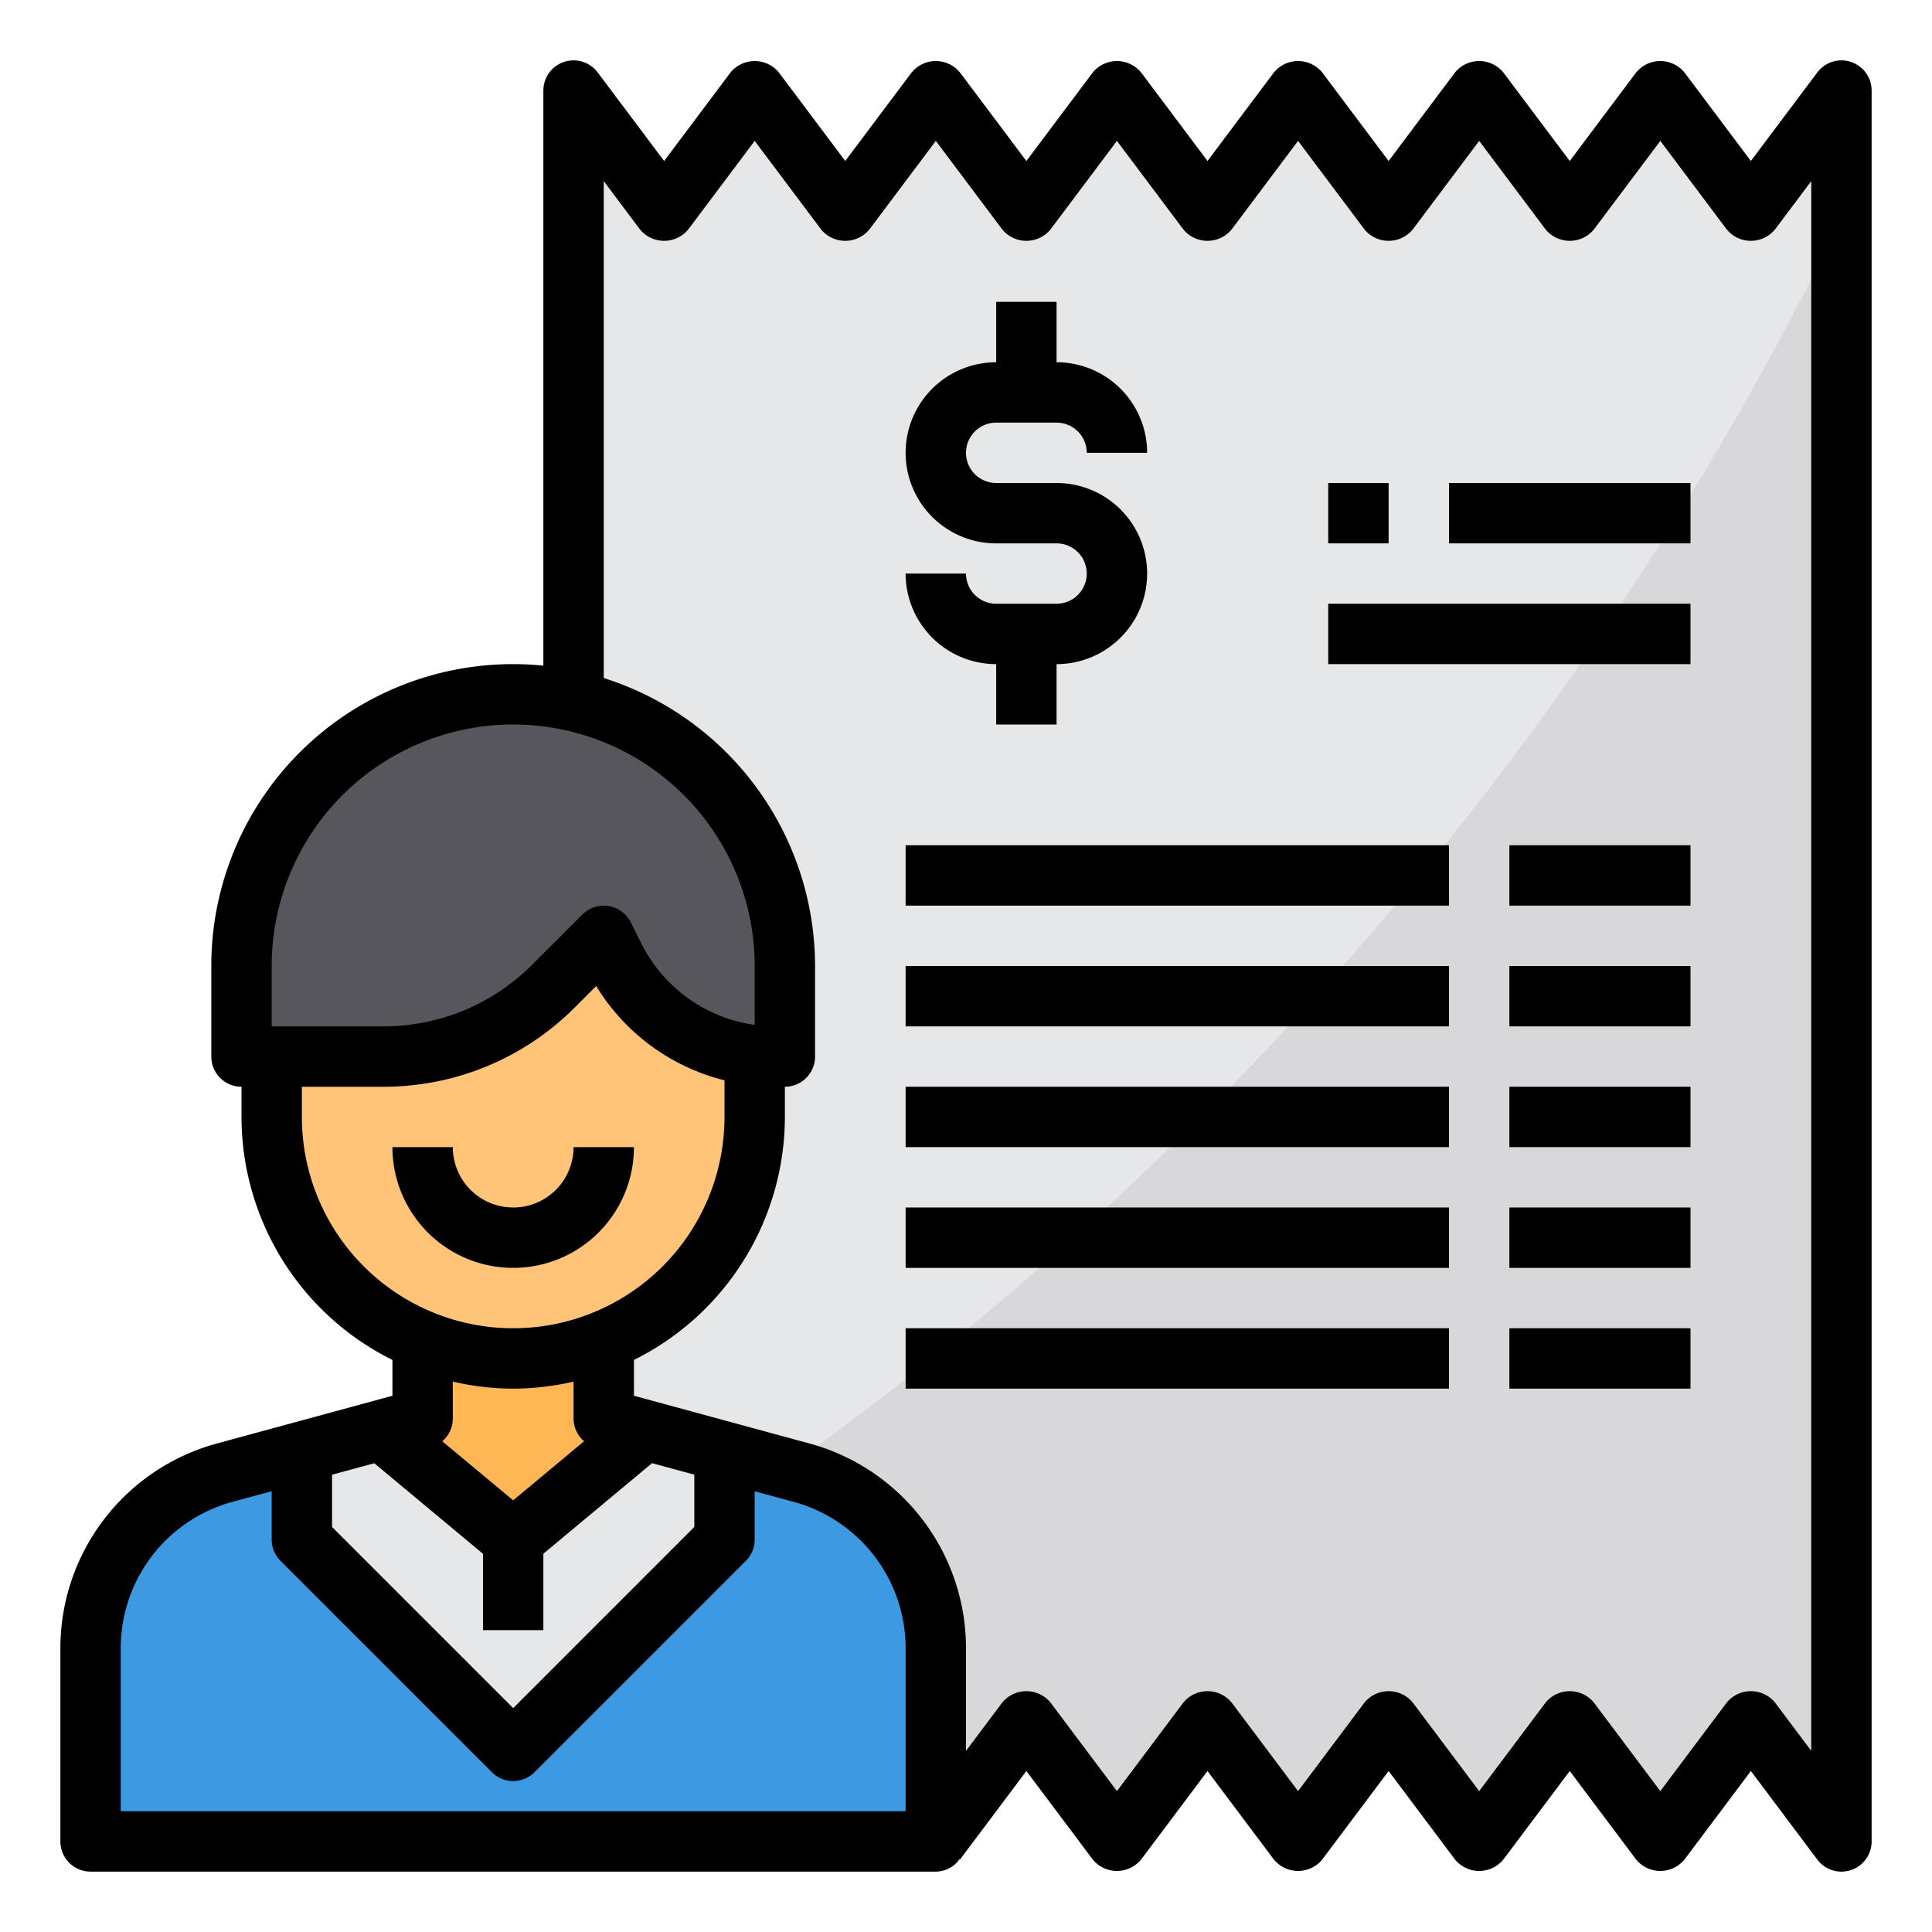 <svg height="512" viewBox="0 0 64 64" width="512" xmlns="http://www.w3.org/2000/svg"><path d="m61 3v58l-3-4-3 4-3-4-3 4-3-4-3 4-3-4-3 4-3-4-3 4-3-4-3 4-3-4-3 4v-58l3 4 3-4 3 4 3-4 3 4 3-4 3 4 3-4 3 4 3-4 3 4 3-4 3 4z" fill="#e6e7e8"/><path d="m61 7.26v53.74l-3-4-3 4-3-4-3 4-3-4-3 4-3-4-3 4-3-4-3 4-3-4-3 4-3-4-3 4v-7.7a110.444 110.444 0 0 0 42-46.04z" fill="#d8d7da"/><path d="m26.58 48.79-2.58-.7v2.91l-5 5-2 2-7-7v-2.91l-2.58.7a6.013 6.013 0 0 0 -4.42 5.79v6.42h28v-6.42a6.013 6.013 0 0 0 -4.42-5.79z" fill="#3d9ae2"/><path d="m21.36 47.37-2.36 1.96-2 1.67-4.36-3.63-2.64.72v2.91l7 7 2-2 5-5v-2.91z" fill="#e6e7e8"/><path d="m20 47v-2.58a8.361 8.361 0 0 1 -1 .33 8.239 8.239 0 0 1 -2 .25 8.093 8.093 0 0 1 -3-.58v2.58l-1.36.37 4.36 3.63 2-1.67 2.36-1.96z" fill="#ffb655"/><path d="m20.34 31.68-.34-.68-1 1-.66.66a7.985 7.985 0 0 1 -5.65 2.34h-3.69v2a8.014 8.014 0 0 0 2.34 5.66 7.986 7.986 0 0 0 5.66 2.34 8.239 8.239 0 0 0 2-.25 8.361 8.361 0 0 0 1-.33 8.008 8.008 0 0 0 5-7.42v-2l.01-.04a5.986 5.986 0 0 1 -4.67-3.28z" fill="#ffc477"/><path d="m19 23.22a9.356 9.356 0 0 0 -2-.22 9 9 0 0 0 -9 9v3h4.69a7.985 7.985 0 0 0 5.65-2.34l.66-.66 1-1 .34.68a5.986 5.986 0 0 0 4.67 3.28 5.374 5.374 0 0 0 .7.04h.29v-3a9.008 9.008 0 0 0 -7-8.78z" fill="#57565c"/><path d="m21 38h-2a2 2 0 0 1 -4 0h-2a4 4 0 0 0 8 0z"/><path d="m35 20h-2a1 1 0 0 1 -1-1h-2a3 3 0 0 0 3 3v2h2v-2a3 3 0 0 0 0-6h-2a1 1 0 0 1 0-2h2a1 1 0 0 1 1 1h2a3 3 0 0 0 -3-3v-2h-2v2a3 3 0 0 0 0 6h2a1 1 0 0 1 0 2z"/><path d="m44 20h12v2h-12z"/><path d="m44 16h2v2h-2z"/><path d="m48 16h8v2h-8z"/><path d="m61.316 2.051a1 1 0 0 0 -1.116.349l-2.2 2.933-2.2-2.933a1.036 1.036 0 0 0 -1.6 0l-2.2 2.933-2.2-2.933a1.036 1.036 0 0 0 -1.6 0l-2.2 2.933-2.2-2.933a1.036 1.036 0 0 0 -1.6 0l-2.2 2.933-2.2-2.933a1.036 1.036 0 0 0 -1.6 0l-2.2 2.933-2.2-2.933a1.036 1.036 0 0 0 -1.6 0l-2.2 2.933-2.2-2.933a1.036 1.036 0 0 0 -1.6 0l-2.2 2.933-2.2-2.933a1 1 0 0 0 -1.8.6v19.051a9.992 9.992 0 0 0 -11 9.949v3a1 1 0 0 0 1 1v1a9 9 0 0 0 5 8.05v1.186l-5.846 1.59a7.03 7.03 0 0 0 -5.154 6.754v6.42a1 1 0 0 0 1 1h28a.98.98 0 0 0 .786-.41l.014.01 2.2-2.933 2.2 2.933a1.036 1.036 0 0 0 1.6 0l2.2-2.933 2.2 2.933a1.036 1.036 0 0 0 1.6 0l2.2-2.933 2.2 2.933a1.036 1.036 0 0 0 1.6 0l2.2-2.933 2.2 2.933a1.036 1.036 0 0 0 1.6 0l2.2-2.933 2.2 2.933a1 1 0 0 0 .8.4 1.019 1.019 0 0 0 .316-.051 1 1 0 0 0 .684-.949v-58a1 1 0 0 0 -.684-.949zm-52.316 29.949a8 8 0 0 1 16 0v1.951a4.969 4.969 0 0 1 -3.764-2.715l-.341-.683a1 1 0 0 0 -1.6-.26l-1.659 1.657a6.954 6.954 0 0 1 -4.949 2.05h-3.687zm1 5v-1h2.687a8.937 8.937 0 0 0 6.363-2.636l.7-.7a6.943 6.943 0 0 0 4.25 3.123v1.213a7 7 0 0 1 -14 0zm1 11.852 1.4-.38 3.6 3v2.528h2v-2.531l3.6-3 1.4.38v1.734l-6 6-6-6zm6-2.852a8.971 8.971 0 0 0 2-.232v1.232a.989.989 0 0 0 .349.743l-2.349 1.957-2.349-1.956a.989.989 0 0 0 .349-.744v-1.232a8.971 8.971 0 0 0 2 .232zm13 14h-26v-5.42a5.024 5.024 0 0 1 3.683-4.825l1.317-.355v1.6a1 1 0 0 0 .293.707l7 7a1 1 0 0 0 1.414 0l7-7a1 1 0 0 0 .293-.707v-1.6l1.314.358a5.026 5.026 0 0 1 3.686 4.822zm30-2-1.2-1.6a1.036 1.036 0 0 0 -1.6 0l-2.2 2.933-2.2-2.933a1.036 1.036 0 0 0 -1.6 0l-2.2 2.933-2.2-2.933a1.036 1.036 0 0 0 -1.6 0l-2.2 2.933-2.2-2.933a1.036 1.036 0 0 0 -1.6 0l-2.2 2.933-2.2-2.933a1.036 1.036 0 0 0 -1.6 0l-1.2 1.6v-3.42a7.031 7.031 0 0 0 -5.157-6.755l-5.843-1.589v-1.186a9 9 0 0 0 5-8.05v-1a1 1 0 0 0 1-1v-3a10.018 10.018 0 0 0 -7-9.539v-16.461l1.2 1.6a1.036 1.036 0 0 0 1.6 0l2.2-2.933 2.2 2.933a1.036 1.036 0 0 0 1.6 0l2.2-2.933 2.2 2.933a1.036 1.036 0 0 0 1.6 0l2.2-2.933 2.2 2.933a1.036 1.036 0 0 0 1.6 0l2.2-2.933 2.2 2.933a1.036 1.036 0 0 0 1.6 0l2.2-2.933 2.2 2.933a1.036 1.036 0 0 0 1.6 0l2.2-2.933 2.2 2.933a1.036 1.036 0 0 0 1.6 0l1.2-1.6z"/><path d="m30 28h18v2h-18z"/><path d="m50 28h6v2h-6z"/><path d="m30 32h18v2h-18z"/><path d="m50 32h6v2h-6z"/><path d="m30 36h18v2h-18z"/><path d="m50 36h6v2h-6z"/><path d="m30 40h18v2h-18z"/><path d="m50 40h6v2h-6z"/><path d="m30 44h18v2h-18z"/><path d="m50 44h6v2h-6z"/></svg>